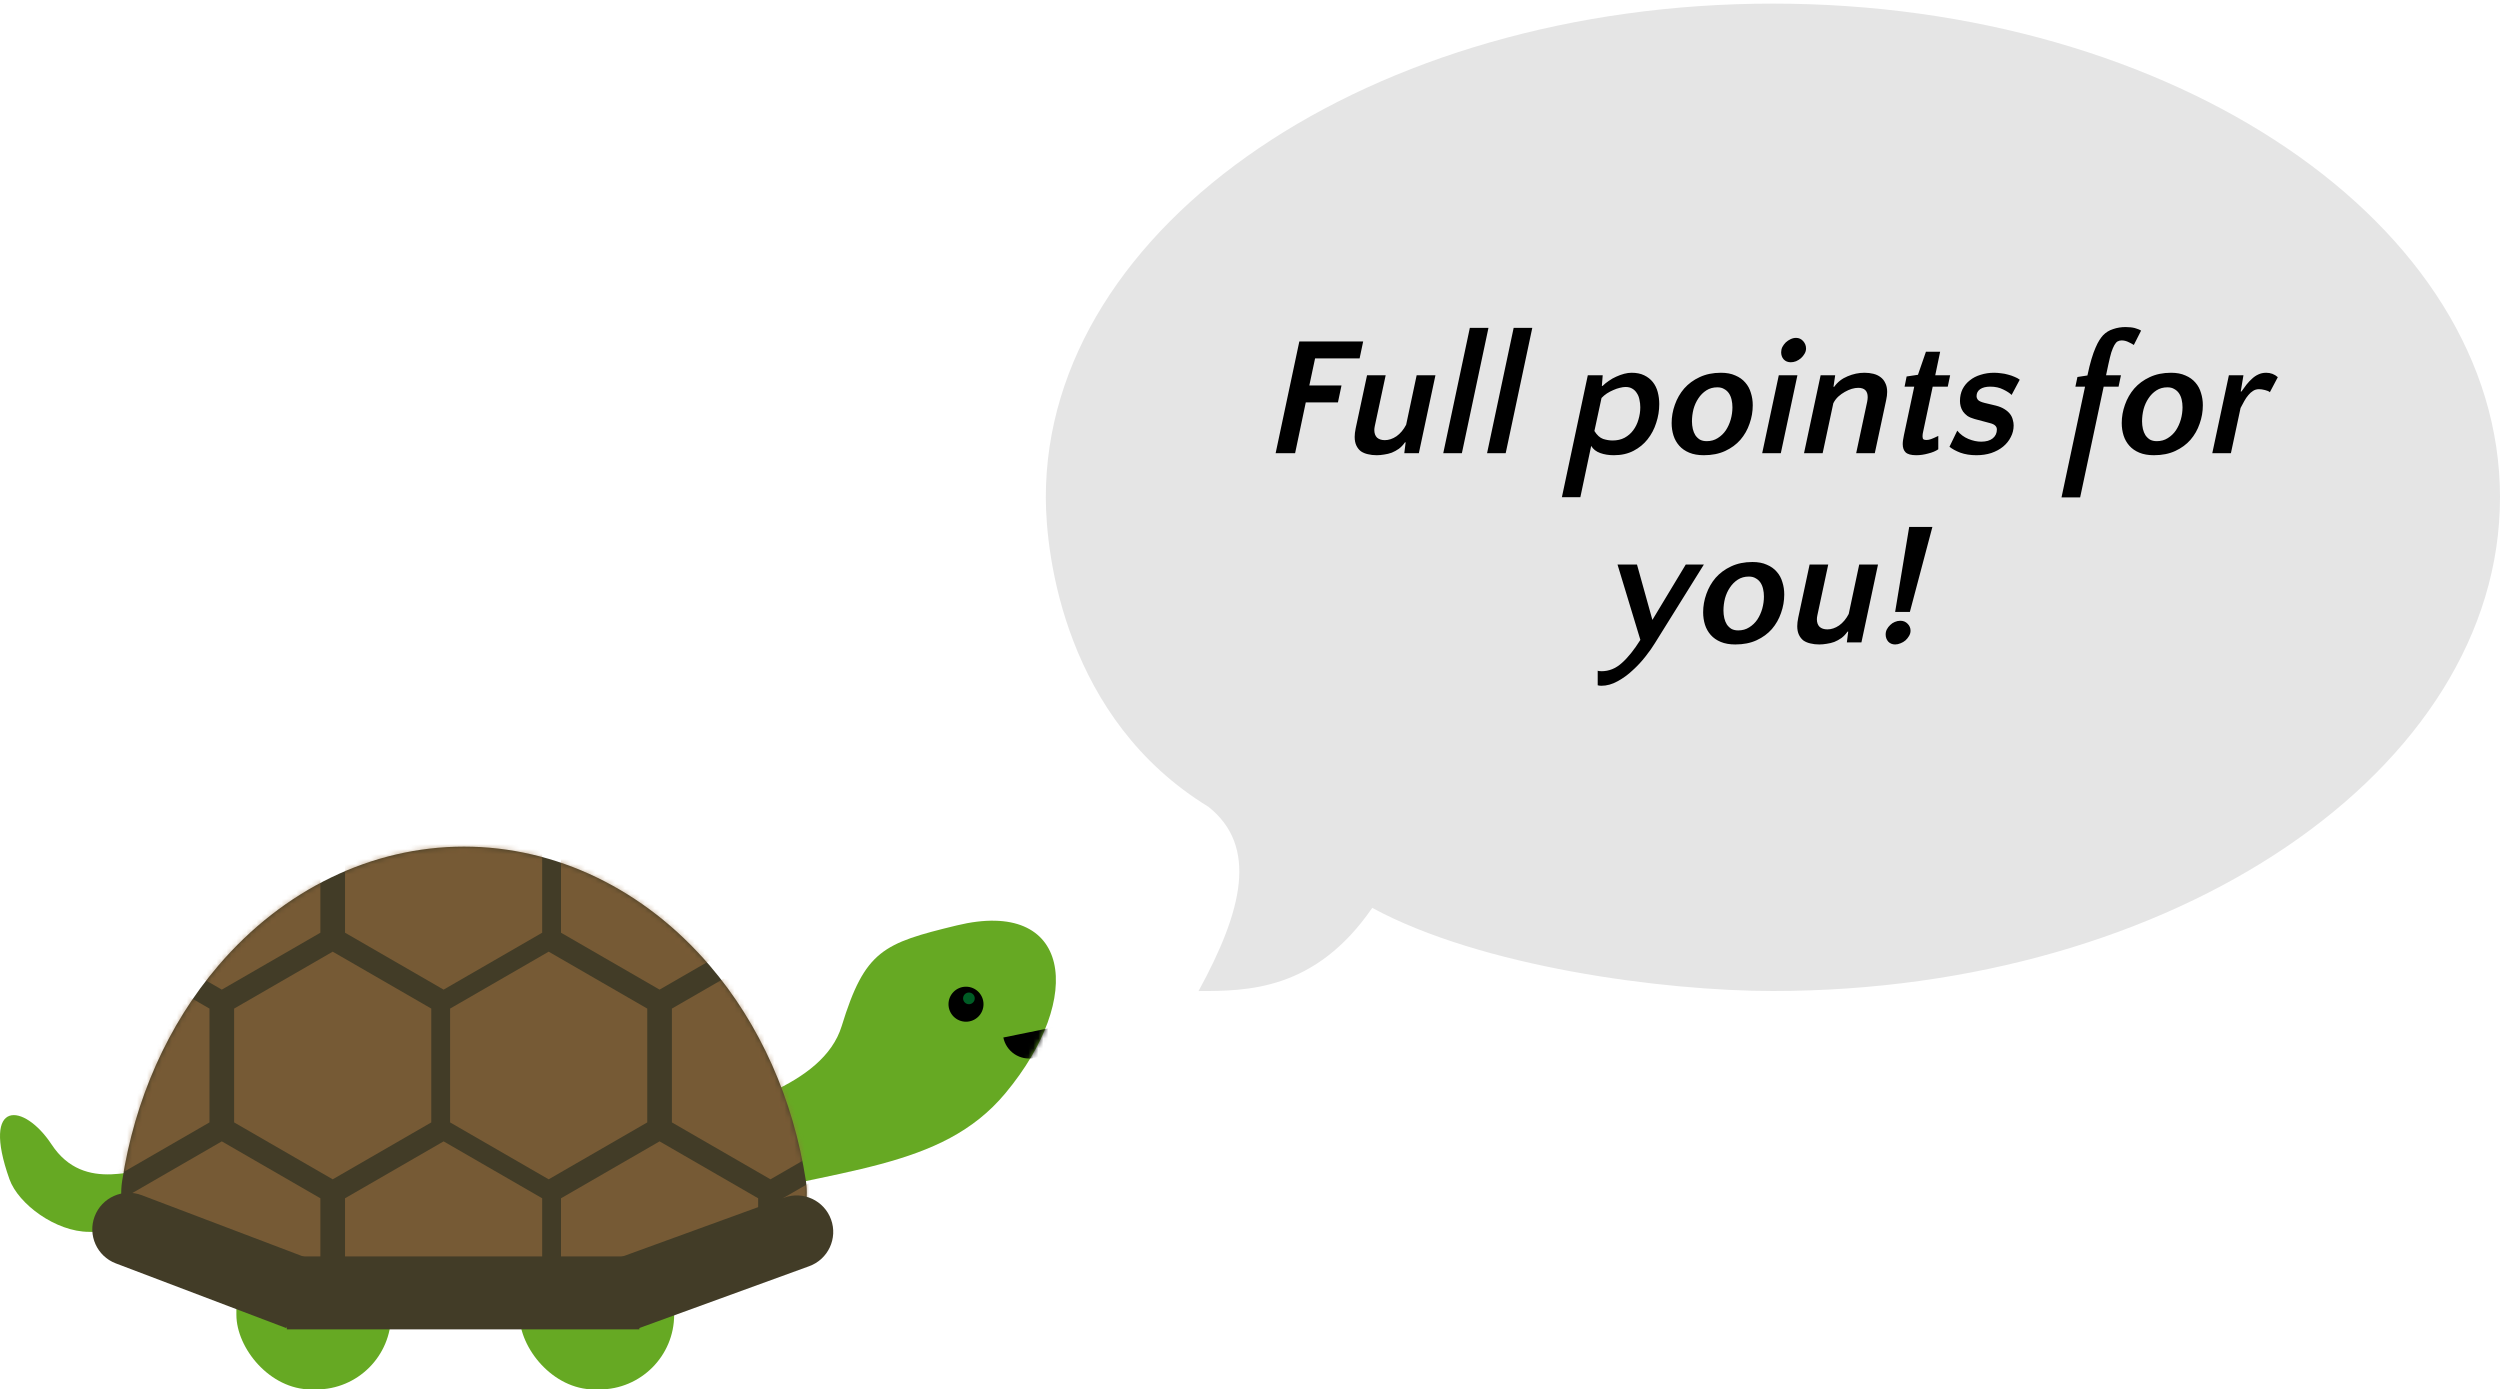 <svg width="502" height="279" viewBox="0 0 502 279" fill="none" xmlns="http://www.w3.org/2000/svg">
<rect x="47.468" y="244.425" width="31.059" height="34.575" rx="15" fill="#66A923"/>
<rect x="104.312" y="244.425" width="31.059" height="34.575" rx="15" fill="#66A923"/>
<path d="M10.351 229.796C17.001 239.892 28.084 234.237 33.403 234.237V249.113C30.374 249.557 23.386 247.355 17.874 247.355C11.224 247.355 3.677 241.785 1.898 236.784C-3.865 220.577 4.817 221.394 10.351 229.796Z" fill="#66A923"/>
<path d="M169.011 206.04C165.267 218.23 146.292 222.547 135.371 225.965L140.636 242.081C168.426 234.462 189.013 234.99 201.884 219.519C217.973 200.18 215.07 180.255 192.121 185.823C177.338 189.409 173.692 190.804 169.011 206.04Z" fill="#66A923"/>
<mask id="mask0_90_133" style="mask-type:alpha" maskUnits="userSpaceOnUse" x="135" y="184" width="78" height="59">
<path d="M169.011 206.04C165.267 218.23 146.292 222.547 135.371 225.965L140.636 242.081C168.426 234.462 189.013 234.99 201.884 219.519C217.973 200.18 215.07 180.255 192.121 185.823C177.338 189.409 173.692 190.804 169.011 206.04Z" fill="#66A923"/>
</mask>
<g mask="url(#mask0_90_133)">
<path d="M211.808 206.227C212.086 207.598 211.809 209.024 211.037 210.19C210.265 211.356 209.062 212.168 207.691 212.447C206.32 212.726 204.895 212.449 203.728 211.677C202.562 210.905 201.75 209.701 201.471 208.331L206.639 207.279L211.808 206.227Z" fill="black"/>
</g>
<circle cx="193.973" cy="201.645" r="3.516" fill="black"/>
<circle cx="194.559" cy="200.473" r="1.172" fill="#005C25"/>
<path d="M37.018 256.061C28.901 253.309 23.229 245.647 24.521 237.175C27.006 220.876 33.707 205.725 43.866 193.858C56.944 178.582 74.682 170 93.177 170C111.673 170 129.411 178.582 142.489 193.858C152.632 205.706 159.327 220.827 161.822 237.097C163.127 245.606 157.405 253.293 149.239 256.015L131.711 261.858C129.671 262.538 127.536 262.884 125.386 262.884H93.177H60.436C58.252 262.884 56.082 262.526 54.013 261.825L37.018 256.061Z" fill="#423C27"/>
<mask id="mask1_90_133" style="mask-type:alpha" maskUnits="userSpaceOnUse" x="24" y="170" width="139" height="93">
<path d="M37.018 256.061C28.901 253.309 23.229 245.647 24.521 237.175C27.006 220.876 33.707 205.725 43.866 193.858C56.944 178.582 74.682 170 93.177 170C111.673 170 129.411 178.582 142.489 193.858C152.632 205.706 159.327 220.827 161.822 237.097C163.127 245.606 157.405 253.293 149.239 256.015L131.711 261.858C129.671 262.538 127.536 262.884 125.386 262.884H93.177H60.436C58.252 262.884 56.082 262.526 54.013 261.825L37.018 256.061Z" fill="#423C27"/>
</mask>
<g mask="url(#mask1_90_133)">
<path opacity="0.6" d="M22.269 191.097L42.062 202.524V225.379L22.269 236.806L2.476 225.379V202.524L22.269 191.097Z" fill="#996F3F"/>
<path opacity="0.6" d="M66.806 191.097L86.599 202.524V225.379L66.806 236.806L47.014 225.379V202.524L66.806 191.097Z" fill="#996F3F"/>
<path opacity="0.6" d="M110.172 191.097L129.965 202.524V225.379L110.172 236.806L90.379 225.379V202.524L110.172 191.097Z" fill="#996F3F"/>
<path opacity="0.6" d="M154.71 191.097L174.503 202.524V225.379L154.71 236.806L134.917 225.379V202.524L154.71 191.097Z" fill="#996F3F"/>
<path opacity="0.6" d="M44.538 153.005L64.331 164.433V187.288L44.538 198.715L24.745 187.288V164.433L44.538 153.005Z" fill="#996F3F"/>
<path opacity="0.6" d="M89.075 153.005L108.868 164.433V187.288L89.075 198.715L69.282 187.288V164.433L89.075 153.005Z" fill="#996F3F"/>
<path opacity="0.6" d="M132.441 153.005L152.234 164.433V187.288L132.441 198.715L112.648 187.288V164.433L132.441 153.005Z" fill="#996F3F"/>
<path opacity="0.6" d="M176.979 153.005L196.771 164.433V187.288L176.979 198.715L157.186 187.288V164.433L176.979 153.005Z" fill="#996F3F"/>
<path opacity="0.6" d="M44.538 229.188L64.331 240.616V263.47L44.538 274.898L24.745 263.47V240.616L44.538 229.188Z" fill="#996F3F"/>
<path opacity="0.6" d="M89.075 229.188L108.868 240.616V263.47L89.075 274.898L69.282 263.47V240.616L89.075 229.188Z" fill="#996F3F"/>
<path opacity="0.6" d="M132.441 229.188L152.234 240.616V263.47L132.441 274.898L112.648 263.47V240.616L132.441 229.188Z" fill="#996F3F"/>
<path opacity="0.6" d="M176.979 229.188L196.771 240.616V263.47L176.979 274.898L157.186 263.47V240.616L176.979 229.188Z" fill="#996F3F"/>
</g>
<path d="M19.009 244.241C20.445 240.459 24.675 238.556 28.457 239.992L62.699 252.992L57.499 266.689L23.257 253.689C19.475 252.253 17.573 248.023 19.009 244.241Z" fill="#423C27"/>
<path d="M166.871 244.862C168.255 248.664 166.294 252.867 162.493 254.251L128.075 266.778L123.064 253.011L157.482 240.484C161.284 239.1 165.487 241.06 166.871 244.862Z" fill="#423C27"/>
<rect x="57.593" y="252.288" width="70.793" height="14.65" fill="#423C27"/>
<path d="M240.669 199C249.542 182.772 252.629 169.946 242.65 162.001C213.942 144.447 210 111.737 210 99.859C210 45.109 275.366 0.725 356 0.725C436.633 0.725 502 45.109 502 99.859C502 154.609 436.633 198.993 356 198.993C333.989 198.993 297.413 194.166 275.545 182.301C264.071 199 250.328 199 240.669 199Z" fill="#E5E5E5"/>
<path d="M268.659 80.8H262.199L260.057 91H256.147L260.907 68.56H273.725L273.011 71.96H264.069L262.913 77.4H269.373L268.659 80.8ZM278.241 75.36L276.065 85.526C275.997 85.843 275.963 86.115 275.963 86.342C275.963 86.999 276.144 87.509 276.507 87.872C276.892 88.212 277.414 88.382 278.071 88.382C278.864 88.382 279.646 88.121 280.417 87.6C281.188 87.056 281.834 86.285 282.355 85.288L284.463 75.36H288.237L284.905 91H281.981L282.253 88.824H282.117C281.754 89.345 281.346 89.776 280.893 90.116C280.44 90.433 279.964 90.694 279.465 90.898C278.966 91.079 278.456 91.204 277.935 91.272C277.414 91.363 276.915 91.408 276.439 91.408C275.804 91.408 275.215 91.34 274.671 91.204C274.15 91.091 273.685 90.898 273.277 90.626C272.892 90.331 272.586 89.946 272.359 89.47C272.132 88.994 272.019 88.416 272.019 87.736C272.019 87.237 272.087 86.659 272.223 86.002L274.501 75.36H278.241ZM293.545 91H289.805L295.143 65.84H298.883L293.545 91ZM302.343 91H298.603L303.941 65.84H307.681L302.343 91ZM327.636 74.85C328.611 74.85 329.45 75.02 330.152 75.36C330.855 75.7 331.433 76.153 331.886 76.72C332.34 77.287 332.668 77.955 332.872 78.726C333.076 79.497 333.178 80.301 333.178 81.14C333.178 82.432 332.974 83.69 332.566 84.914C332.181 86.138 331.603 87.237 330.832 88.212C330.084 89.164 329.144 89.935 328.01 90.524C326.877 91.113 325.562 91.408 324.066 91.408C323.046 91.408 322.128 91.261 321.312 90.966C320.496 90.671 319.896 90.195 319.51 89.538L317.334 99.84H313.628L318.83 75.36H321.822L321.652 77.502H321.788C322.151 77.139 322.57 76.799 323.046 76.482C323.522 76.142 324.021 75.859 324.542 75.632C325.086 75.383 325.619 75.19 326.14 75.054C326.662 74.918 327.16 74.85 327.636 74.85ZM326.412 77.706C326.072 77.706 325.687 77.763 325.256 77.876C324.848 77.967 324.418 78.114 323.964 78.318C323.534 78.499 323.103 78.726 322.672 78.998C322.264 79.27 321.902 79.576 321.584 79.916L320.156 86.546C320.678 87.385 321.267 87.917 321.924 88.144C322.582 88.348 323.205 88.45 323.794 88.45C324.724 88.45 325.528 88.269 326.208 87.906C326.911 87.521 327.489 87.022 327.942 86.41C328.418 85.775 328.77 85.061 328.996 84.268C329.246 83.452 329.37 82.625 329.37 81.786C329.37 81.265 329.314 80.755 329.2 80.256C329.11 79.757 328.94 79.327 328.69 78.964C328.464 78.579 328.158 78.273 327.772 78.046C327.41 77.819 326.956 77.706 326.412 77.706ZM345.56 74.85C346.693 74.85 347.657 75.031 348.45 75.394C349.266 75.734 349.935 76.21 350.456 76.822C350.977 77.411 351.351 78.103 351.578 78.896C351.827 79.667 351.952 80.494 351.952 81.378C351.952 82.647 351.737 83.883 351.306 85.084C350.898 86.285 350.286 87.362 349.47 88.314C348.654 89.243 347.634 89.991 346.41 90.558C345.186 91.125 343.758 91.408 342.126 91.408C340.993 91.408 340.018 91.238 339.202 90.898C338.386 90.558 337.717 90.093 337.196 89.504C336.675 88.915 336.289 88.235 336.04 87.464C335.791 86.671 335.666 85.832 335.666 84.948C335.666 83.701 335.881 82.477 336.312 81.276C336.743 80.052 337.366 78.964 338.182 78.012C339.021 77.06 340.052 76.301 341.276 75.734C342.523 75.145 343.951 74.85 345.56 74.85ZM342.704 88.586C343.543 88.586 344.279 88.382 344.914 87.974C345.571 87.566 346.115 87.045 346.546 86.41C346.977 85.753 347.305 85.027 347.532 84.234C347.759 83.418 347.872 82.602 347.872 81.786C347.872 81.242 347.815 80.732 347.702 80.256C347.589 79.757 347.407 79.327 347.158 78.964C346.909 78.601 346.591 78.318 346.206 78.114C345.843 77.887 345.39 77.774 344.846 77.774C344.007 77.774 343.271 77.978 342.636 78.386C342.001 78.794 341.469 79.327 341.038 79.984C340.607 80.619 340.279 81.344 340.052 82.16C339.848 82.976 339.746 83.792 339.746 84.608C339.746 85.129 339.803 85.639 339.916 86.138C340.029 86.614 340.199 87.033 340.426 87.396C340.675 87.759 340.981 88.053 341.344 88.28C341.729 88.484 342.183 88.586 342.704 88.586ZM357.588 91H353.848L357.18 75.36H360.92L357.588 91ZM357.656 70.736C357.656 70.373 357.735 70.022 357.894 69.682C358.075 69.342 358.302 69.036 358.574 68.764C358.868 68.492 359.186 68.277 359.526 68.118C359.888 67.937 360.262 67.846 360.648 67.846C361.214 67.846 361.69 68.061 362.076 68.492C362.461 68.923 362.654 69.421 362.654 69.988C362.654 70.351 362.552 70.702 362.348 71.042C362.166 71.359 361.928 71.654 361.634 71.926C361.339 72.175 361.01 72.379 360.648 72.538C360.285 72.674 359.934 72.742 359.594 72.742C359.004 72.742 358.528 72.549 358.166 72.164C357.826 71.779 357.656 71.303 357.656 70.736ZM372.72 91L374.93 80.664C374.998 80.324 375.032 80.018 375.032 79.746C375.032 78.499 374.398 77.876 373.128 77.876C372.743 77.876 372.312 77.944 371.836 78.08C371.383 78.216 370.918 78.42 370.442 78.692C369.989 78.941 369.547 79.259 369.116 79.644C368.708 80.029 368.38 80.471 368.13 80.97L365.988 91H362.248L365.58 75.36H368.504L368.164 77.672H368.3C368.98 76.72 369.876 76.017 370.986 75.564C372.097 75.088 373.23 74.85 374.386 74.85C375.021 74.85 375.61 74.918 376.154 75.054C376.721 75.19 377.208 75.417 377.616 75.734C378.024 76.029 378.342 76.425 378.568 76.924C378.818 77.4 378.942 77.989 378.942 78.692C378.942 79.191 378.874 79.746 378.738 80.358L376.46 91H372.72ZM384.379 77.638H382.441L382.849 75.598L385.127 75.258L386.725 70.634H389.581L388.595 75.36H391.587L391.111 77.638H388.085L386.181 86.614C386.09 86.977 386.045 87.305 386.045 87.6C386.045 87.895 386.101 88.099 386.215 88.212C386.351 88.303 386.555 88.348 386.827 88.348C387.121 88.348 387.427 88.291 387.745 88.178C388.062 88.065 388.549 87.849 389.207 87.532V90.218C388.685 90.581 388.005 90.864 387.167 91.068C386.351 91.295 385.557 91.408 384.787 91.408C383.767 91.408 383.053 91.215 382.645 90.83C382.259 90.445 382.067 89.889 382.067 89.164C382.067 88.915 382.089 88.643 382.135 88.348C382.18 88.031 382.237 87.713 382.305 87.396L384.379 77.638ZM399.648 77.638C398.787 77.638 398.107 77.808 397.608 78.148C397.132 78.488 396.894 78.953 396.894 79.542C396.894 79.814 396.996 80.075 397.2 80.324C397.427 80.551 397.858 80.743 398.492 80.902L400.77 81.446C401.473 81.627 402.051 81.865 402.504 82.16C402.98 82.455 403.354 82.783 403.626 83.146C403.898 83.509 404.08 83.894 404.17 84.302C404.284 84.687 404.34 85.061 404.34 85.424C404.34 86.263 404.148 87.045 403.762 87.77C403.4 88.495 402.89 89.13 402.232 89.674C401.575 90.218 400.782 90.649 399.852 90.966C398.946 91.261 397.948 91.408 396.86 91.408C395.659 91.408 394.582 91.238 393.63 90.898C392.701 90.535 391.976 90.139 391.454 89.708L393.018 86.478C393.63 87.226 394.378 87.781 395.262 88.144C396.146 88.507 396.996 88.688 397.812 88.688C398.832 88.688 399.614 88.461 400.158 88.008C400.702 87.555 400.974 86.965 400.974 86.24C400.974 85.945 400.872 85.696 400.668 85.492C400.464 85.265 400.09 85.084 399.546 84.948L396.486 84.132C395.92 83.973 395.444 83.769 395.058 83.52C394.696 83.248 394.401 82.953 394.174 82.636C393.948 82.296 393.789 81.945 393.698 81.582C393.608 81.219 393.562 80.868 393.562 80.528C393.562 79.644 393.732 78.851 394.072 78.148C394.435 77.445 394.922 76.856 395.534 76.38C396.146 75.881 396.872 75.507 397.71 75.258C398.549 74.986 399.456 74.85 400.43 74.85C400.861 74.85 401.314 74.884 401.79 74.952C402.289 74.997 402.765 75.088 403.218 75.224C403.672 75.337 404.102 75.485 404.51 75.666C404.918 75.825 405.27 76.017 405.564 76.244L403.932 79.304C403.57 78.941 403.014 78.579 402.266 78.216C401.518 77.831 400.646 77.638 399.648 77.638ZM418.678 77.638H416.74L417.148 75.7L419.154 75.394C419.426 74.102 419.698 73.003 419.97 72.096C420.242 71.189 420.514 70.43 420.786 69.818C421.058 69.183 421.319 68.673 421.568 68.288C421.818 67.903 422.056 67.585 422.282 67.336C422.849 66.747 423.529 66.327 424.322 66.078C425.116 65.806 425.954 65.67 426.838 65.67C426.952 65.67 427.133 65.681 427.382 65.704C427.632 65.704 427.904 65.727 428.198 65.772C428.493 65.817 428.788 65.897 429.082 66.01C429.4 66.101 429.683 66.225 429.932 66.384L428.47 69.274C428.289 69.138 427.96 68.957 427.484 68.73C427.008 68.481 426.521 68.356 426.022 68.356C425.728 68.356 425.456 68.424 425.206 68.56C424.98 68.696 424.764 68.945 424.56 69.308C424.356 69.671 424.152 70.158 423.948 70.77C423.767 71.382 423.574 72.164 423.37 73.116L422.894 75.36H425.886L425.41 77.638H422.418L417.692 99.874H413.952L418.678 77.638ZM435.939 74.85C437.072 74.85 438.036 75.031 438.829 75.394C439.645 75.734 440.314 76.21 440.835 76.822C441.356 77.411 441.73 78.103 441.957 78.896C442.206 79.667 442.331 80.494 442.331 81.378C442.331 82.647 442.116 83.883 441.685 85.084C441.277 86.285 440.665 87.362 439.849 88.314C439.033 89.243 438.013 89.991 436.789 90.558C435.565 91.125 434.137 91.408 432.505 91.408C431.372 91.408 430.397 91.238 429.581 90.898C428.765 90.558 428.096 90.093 427.575 89.504C427.054 88.915 426.668 88.235 426.419 87.464C426.17 86.671 426.045 85.832 426.045 84.948C426.045 83.701 426.26 82.477 426.691 81.276C427.122 80.052 427.745 78.964 428.561 78.012C429.4 77.06 430.431 76.301 431.655 75.734C432.902 75.145 434.33 74.85 435.939 74.85ZM433.083 88.586C433.922 88.586 434.658 88.382 435.293 87.974C435.95 87.566 436.494 87.045 436.925 86.41C437.356 85.753 437.684 85.027 437.911 84.234C438.138 83.418 438.251 82.602 438.251 81.786C438.251 81.242 438.194 80.732 438.081 80.256C437.968 79.757 437.786 79.327 437.537 78.964C437.288 78.601 436.97 78.318 436.585 78.114C436.222 77.887 435.769 77.774 435.225 77.774C434.386 77.774 433.65 77.978 433.015 78.386C432.38 78.794 431.848 79.327 431.417 79.984C430.986 80.619 430.658 81.344 430.431 82.16C430.227 82.976 430.125 83.792 430.125 84.608C430.125 85.129 430.182 85.639 430.295 86.138C430.408 86.614 430.578 87.033 430.805 87.396C431.054 87.759 431.36 88.053 431.723 88.28C432.108 88.484 432.562 88.586 433.083 88.586ZM455.787 78.76C455.605 78.579 455.277 78.431 454.801 78.318C454.347 78.205 453.951 78.148 453.611 78.148C453.157 78.148 452.761 78.261 452.421 78.488C452.081 78.692 451.763 78.975 451.469 79.338C451.174 79.678 450.902 80.075 450.653 80.528C450.403 80.981 450.154 81.446 449.905 81.922L447.967 91H444.227L447.559 75.36H450.483L449.939 78.624H450.075C450.415 78.148 450.755 77.683 451.095 77.23C451.457 76.777 451.831 76.38 452.217 76.04C452.602 75.677 453.021 75.394 453.475 75.19C453.951 74.963 454.472 74.85 455.039 74.85C455.945 74.85 456.727 75.145 457.385 75.734L455.787 78.76ZM331.801 124.478L338.499 113.36H342.137L332.311 129.136C331.835 129.929 331.211 130.813 330.441 131.788C329.67 132.785 328.809 133.715 327.857 134.576C326.927 135.46 325.919 136.197 324.831 136.786C323.743 137.398 322.643 137.704 321.533 137.704C321.351 137.704 321.215 137.693 321.125 137.67C321.034 137.67 320.932 137.647 320.819 137.602V134.678C320.887 134.701 320.966 134.723 321.057 134.746C321.125 134.769 321.306 134.78 321.601 134.78C323.097 134.78 324.457 134.225 325.681 133.114C326.905 132.026 328.14 130.485 329.387 128.49L324.797 113.36H328.707L331.801 124.478ZM351.885 112.85C353.019 112.85 353.982 113.031 354.775 113.394C355.591 113.734 356.26 114.21 356.781 114.822C357.303 115.411 357.677 116.103 357.903 116.896C358.153 117.667 358.277 118.494 358.277 119.378C358.277 120.647 358.062 121.883 357.631 123.084C357.223 124.285 356.611 125.362 355.795 126.314C354.979 127.243 353.959 127.991 352.735 128.558C351.511 129.125 350.083 129.408 348.451 129.408C347.318 129.408 346.343 129.238 345.527 128.898C344.711 128.558 344.043 128.093 343.521 127.504C343 126.915 342.615 126.235 342.365 125.464C342.116 124.671 341.991 123.832 341.991 122.948C341.991 121.701 342.207 120.477 342.637 119.276C343.068 118.052 343.691 116.964 344.507 116.012C345.346 115.06 346.377 114.301 347.601 113.734C348.848 113.145 350.276 112.85 351.885 112.85ZM349.029 126.586C349.868 126.586 350.605 126.382 351.239 125.974C351.897 125.566 352.441 125.045 352.871 124.41C353.302 123.753 353.631 123.027 353.857 122.234C354.084 121.418 354.197 120.602 354.197 119.786C354.197 119.242 354.141 118.732 354.027 118.256C353.914 117.757 353.733 117.327 353.483 116.964C353.234 116.601 352.917 116.318 352.531 116.114C352.169 115.887 351.715 115.774 351.171 115.774C350.333 115.774 349.596 115.978 348.961 116.386C348.327 116.794 347.794 117.327 347.363 117.984C346.933 118.619 346.604 119.344 346.377 120.16C346.173 120.976 346.071 121.792 346.071 122.608C346.071 123.129 346.128 123.639 346.241 124.138C346.355 124.614 346.525 125.033 346.751 125.396C347.001 125.759 347.307 126.053 347.669 126.28C348.055 126.484 348.508 126.586 349.029 126.586ZM367.109 113.36L364.933 123.526C364.865 123.843 364.831 124.115 364.831 124.342C364.831 124.999 365.012 125.509 365.375 125.872C365.76 126.212 366.282 126.382 366.939 126.382C367.732 126.382 368.514 126.121 369.285 125.6C370.056 125.056 370.702 124.285 371.223 123.288L373.331 113.36H377.105L373.773 129H370.849L371.121 126.824H370.985C370.622 127.345 370.214 127.776 369.761 128.116C369.308 128.433 368.832 128.694 368.333 128.898C367.834 129.079 367.324 129.204 366.803 129.272C366.282 129.363 365.783 129.408 365.307 129.408C364.672 129.408 364.083 129.34 363.539 129.204C363.018 129.091 362.553 128.898 362.145 128.626C361.76 128.331 361.454 127.946 361.227 127.47C361 126.994 360.887 126.416 360.887 125.736C360.887 125.237 360.955 124.659 361.091 124.002L363.369 113.36H367.109ZM380.543 122.88L383.365 105.812H388.023L383.501 122.88H380.543ZM378.639 127.402C378.639 127.039 378.718 126.699 378.877 126.382C379.058 126.042 379.285 125.747 379.557 125.498C379.829 125.226 380.135 125.022 380.475 124.886C380.837 124.727 381.211 124.648 381.597 124.648C382.186 124.648 382.673 124.852 383.059 125.26C383.444 125.645 383.637 126.11 383.637 126.654C383.637 127.017 383.535 127.368 383.331 127.708C383.149 128.025 382.911 128.32 382.617 128.592C382.322 128.841 381.993 129.034 381.631 129.17C381.268 129.329 380.905 129.408 380.543 129.408C379.976 129.408 379.511 129.215 379.149 128.83C378.809 128.422 378.639 127.946 378.639 127.402Z" fill="black"/>
</svg>
